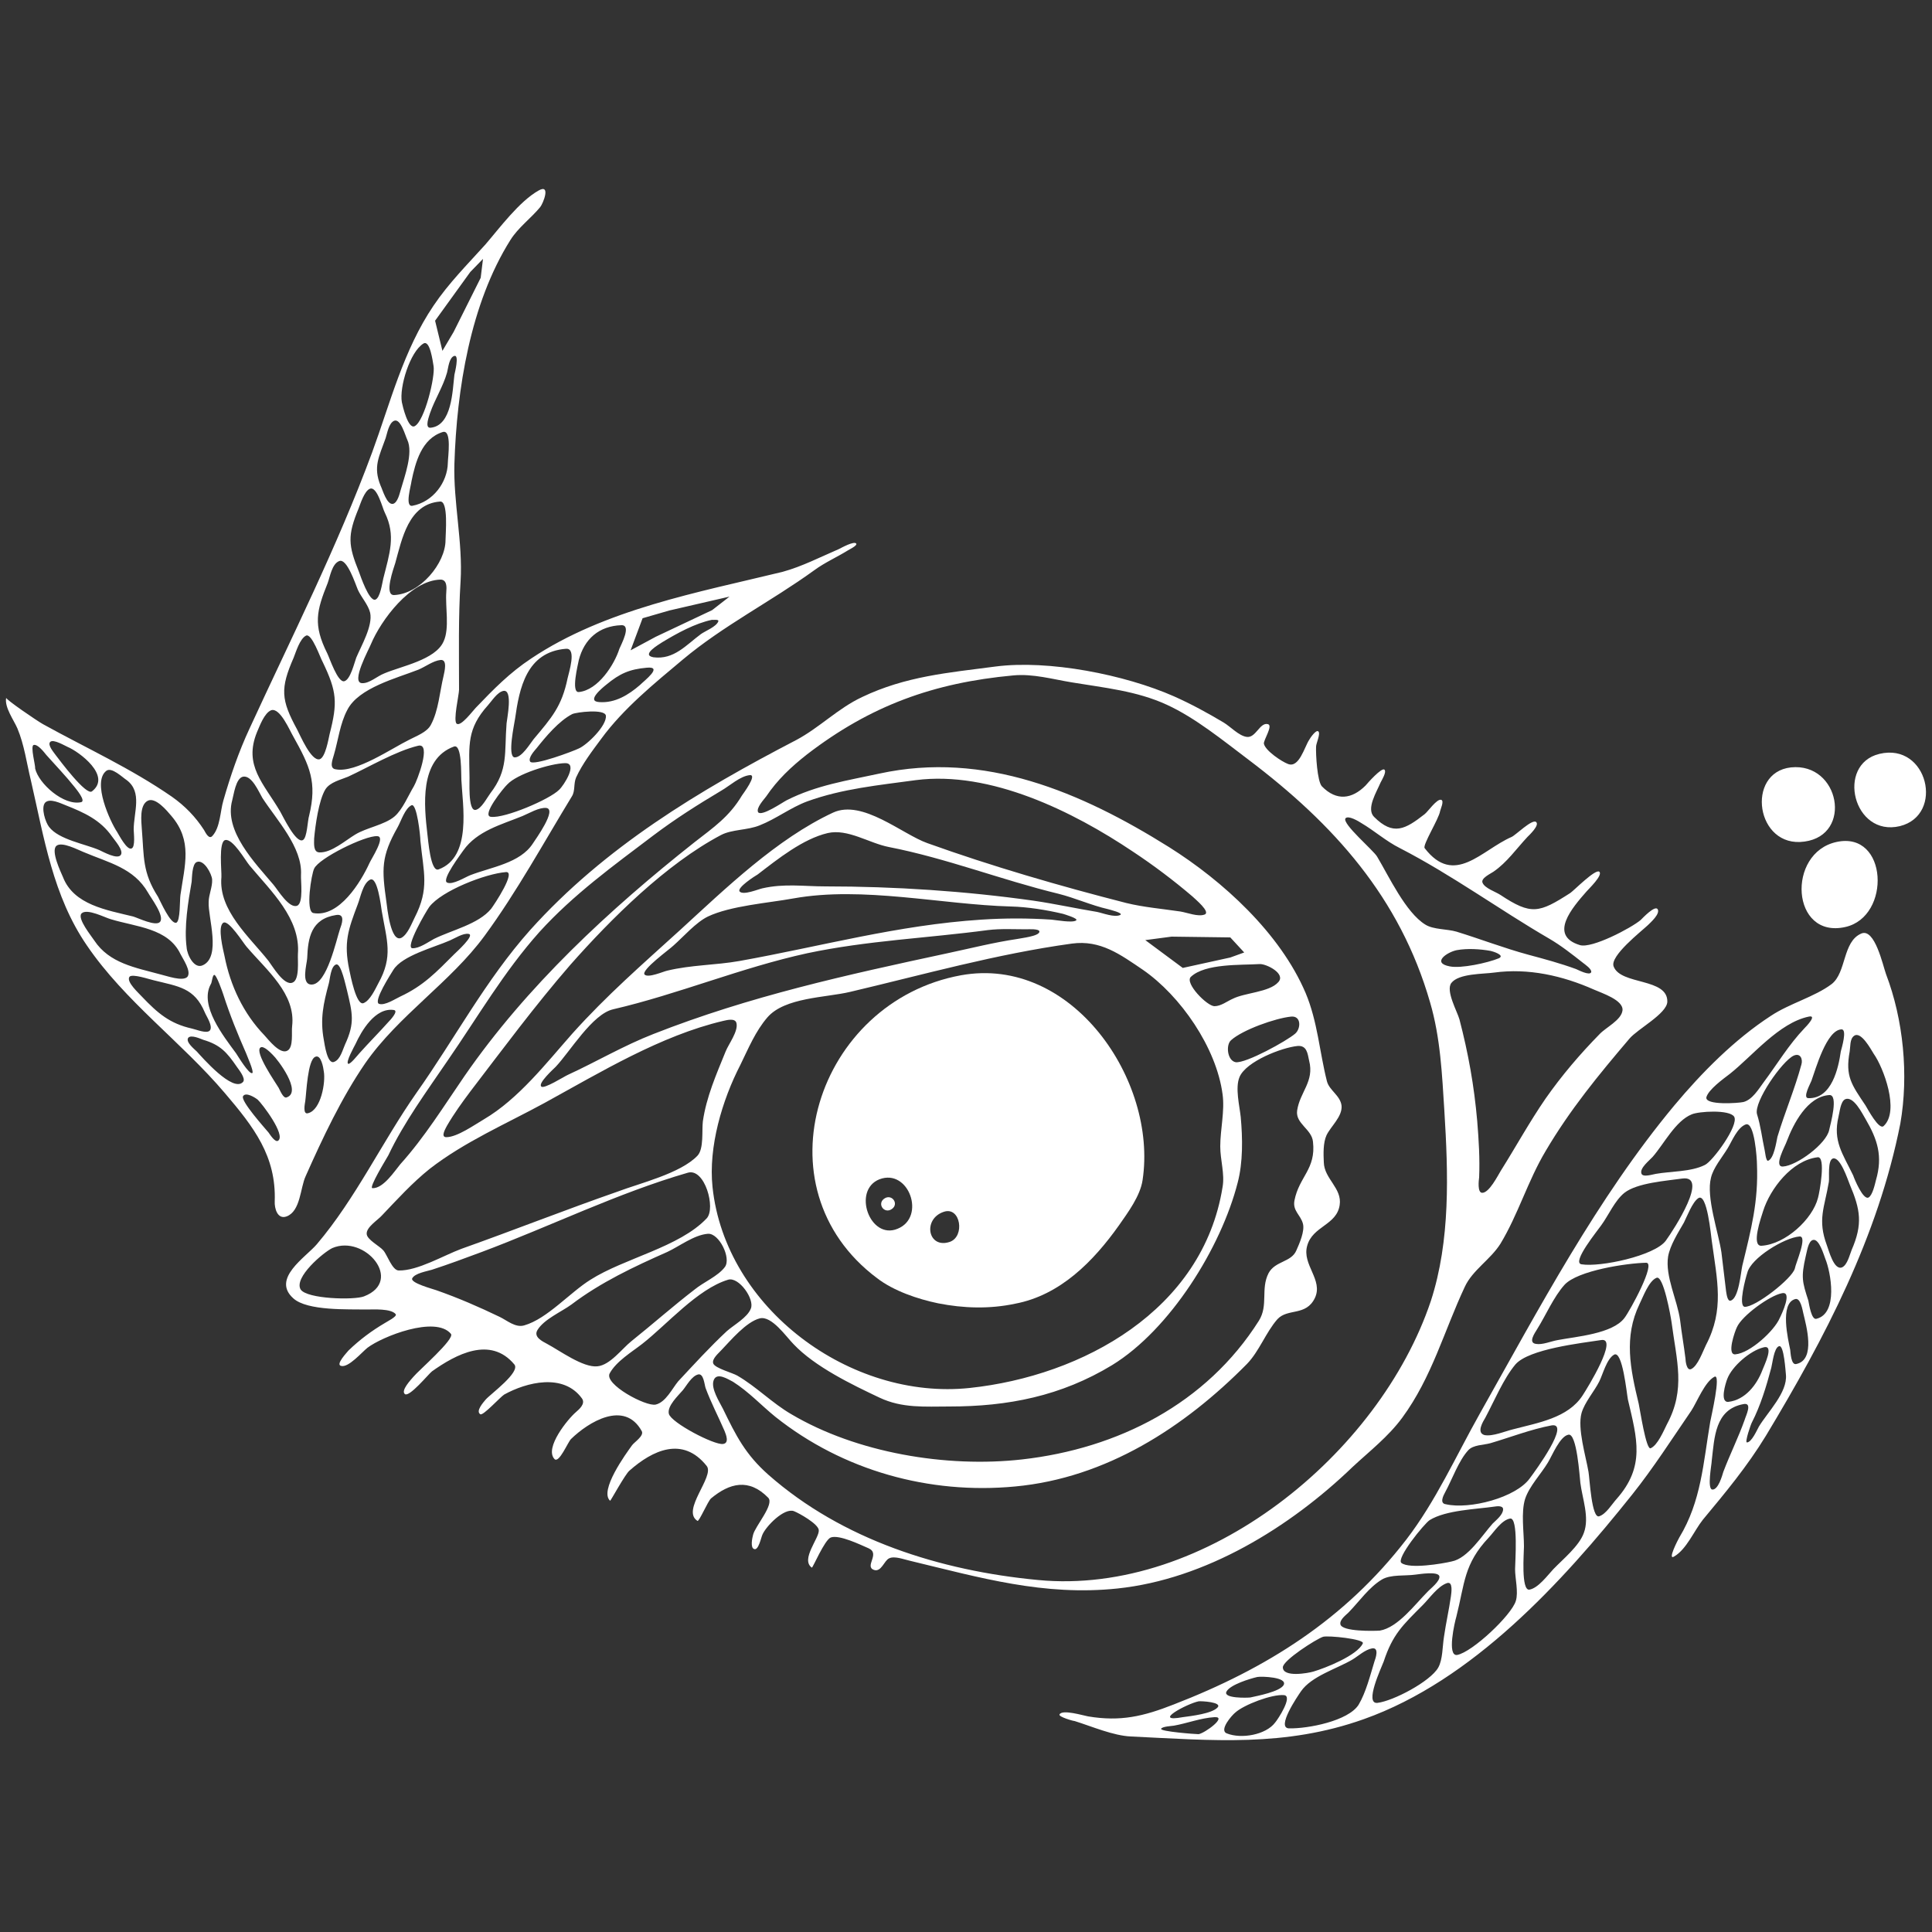 <svg xmlns="http://www.w3.org/2000/svg" id="Layer_1" viewBox="0 0 500 500" preserveAspectRatio="xMinYMin meet">
  <rect x="0" y="0" width="500" height="500" fill="#333333" stroke="none"/>
  <style>
    .st0{fill:#FFFFFF;}
  </style>
  <path d="M486.4 195.1c-11.3 2.7-6.8 21.6 5.3 18.7 11.6-2.9 7.2-21.7-5.3-18.7" class="st0"/>
  <path d="M463.5 198.6c-11.8 1.3-9.1 21 3.5 19.2 12.6-1.7 9.1-20.5-3.5-19.2m11.8 19.3c-13 2.8-11.8 25.2 2.3 22 11.9-2.7 11-24.9-2.3-22m9.9 41.3l.6.5-.6-.5m-359.8-17c8.3-11.3 15.4-24.3 22.6-36.1.9-1.4.4-3.3 1.1-4.9 1.6-3.5 4.2-6.9 6.5-10 5.7-7.8 13.7-14.3 21.1-20.5 10.5-8.8 22.8-15 34-23.1 2.7-2 5.9-3.4 8.8-5.2.3-.2 2.4-1.2 2.1-1.7-.5-.8-3.9 1.1-4.5 1.4-4.9 2.1-9.5 4.5-14.6 5.9-21.8 5.3-46 9.7-65 22.4-5.6 3.7-9.7 7.9-14.4 12.8-.7.7-3.8 4.9-4.9 4.1-1-.7.6-7.5.6-8.8 0-9.3-.2-18.9.4-28.1.6-10-1.9-20.5-1.6-30.4.6-19.1 4.1-41.4 14.5-57.9 2-3.2 5.3-5.6 7.7-8.5.8-1 2.8-6.1-.4-4.3-5 2.8-10.1 9.7-13.8 14-4.6 5.1-9.5 10-13.4 15.8-7.8 11.5-11.2 25.2-15.9 38-9.1 24.6-20.8 47.7-31.7 71.4-2.8 6-5 12.4-6.8 18.7-.8 2.7-.8 6.9-2.8 9.1-.9 1.1-1.8-.8-2.2-1.5-2.2-3.4-4.9-6.2-8.3-8.6-10.7-7.4-22-12.5-33.4-18.8-1.6-.9-9.5-6.3-9.5-6.8-.5 2.4 2 5.8 2.9 7.9 1.8 4.3 2.4 9 3.5 13.5 3.4 14.8 5.7 29.9 14.5 42.7 9.8 14.4 24.5 25 35.7 38.2 7.5 8.8 13.3 16.3 12.9 28-.1 1.8.7 4.8 3.1 3.9 3.6-1.4 3.5-7.4 4.9-10.4 4.4-9.9 9.3-20.3 15.4-29.2 8.6-12.4 22.1-21 30.9-33zm1.7-7c-3.3 4-10.2 5.5-14.8 7.8-1.5.8-3.8 2.5-5.6 2.4-1.9-.2 3.6-9.6 4.4-10.7 3.2-4.2 14.6-8.6 19.8-9 2.8-.3-2.9 8.3-3.8 9.5zm-46 1.1c-2.1-.4-.5-10.1.2-11.5 1.2-2.7 13.2-8.6 16.3-8.4 2.4 0-1.6 6-2 7-2.2 4.8-7.8 14.1-14.5 12.9zm6.9 4.1c-1 3-3.4 14.3-7.3 14.4-2.9.1-1.3-5.2-1.2-6.8.2-5.3 1-10.2 7.5-11.2 2.5-.4 1.4 2.5 1 3.6zm25.9-110.6c2.2-.2 1.4 8.4 1.4 10 0 5.9-6.5 13.9-13.3 14.2-2.7.1-.1-7 .3-8.3 1.7-6.1 3.4-15.3 11.6-15.9zm-7.4-5.3c1-4.8 2.6-11 8.1-12.7 2.4-.7 1.3 6.6 1.3 8-.1 5-3.8 10.1-9.2 11.1-2 .3-.3-5.3-.2-6.4zM114 150c1.7 0 1.6 2 1.5 3.2-.3 3.8.9 9.4-.7 12.8-2.1 4.8-11 6.4-15.4 8.3-1.8.7-3.8 2.6-5.7 2.5-3-.1 1.8-8.8 2.3-10.1 2.6-6.2 10.2-16.5 18-16.7zm-5.7 23.3c1.7-.7 3.8-2.3 5.7-2.5 1.9-.2 1 3.1.8 4.1-1 4.1-1.3 9-3.3 12.7-1 1.9-3.8 2.9-5.5 3.8-4.7 2.3-13.9 8.7-19.1 7.7-1.8-.2-.8-2.6-.5-3.7 1.1-3.7 1.6-8.2 3.5-11.7 2.9-5.7 12.8-8.2 18.4-10.4zM90.1 201c5.4-2.5 12.3-6.6 18.1-8 3.6-.9-.3 9.2-1.1 10.5-1.4 2.3-2.9 6-5 7.8-2.6 2.2-7.3 2.9-10.2 4.7-2.5 1.5-6.1 4.7-9.2 4.6-1.7 0-1.4-2.4-1.4-3.6.3-3.4 1.2-9.9 2.9-12.7 1.2-1.9 4-2.5 5.9-3.3zm2.5 33c.7-1.8 1.3-5.3 3.1-6.3 2-1.2 2.9 6.9 3.1 8.1 1.3 7.6 3 11.7-.9 18.7-.8 1.5-2.1 4.4-3.8 5.1-1.9.8-3.4-7.2-3.7-8.6-1.5-7.1-.3-10.4 2.2-17zm7.4-.6c-1.2-8.5-1.4-11.7 2.9-19.3.9-1.6 1.9-4.9 3.6-5.7 1.4-.6 2.3 8 2.3 9.2.8 8.2 2.4 12.3-1.5 19.9-.8 1.6-1.8 4.3-3.4 5.2-2.8 1.4-3.7-7.8-3.9-9.3zm44.7-29c-2.5 2.5-14 7.4-17.6 7-2.7-.2 3.3-7.6 4.2-8.4 2.5-2.7 11.1-5.4 14.9-5.5 3.5-.1-.3 5.8-1.5 6.9zm20.9-27.1c-2.9 2.5-6.4 4.7-10.5 4.4-3.5-.2.8-3.7 1.8-4.5 3.5-2.9 6-4 10.5-4.4 4.3-.4-.6 3.3-1.8 4.5zm20.3-16.5c-.5 1.4-3.4 2.5-4.5 3.3-3.8 2.8-7 6.7-12.3 6-3.3-.6 1.4-3.3 2.3-3.9 3.8-2.3 8.5-4.9 12.9-5.8.2.1 1.8-.2 1.6.4zm-19.6-.8l6.9-2 15.6-3.6-4.5 3.5-14.6 6.9-6.5 3.5 3.1-8.3zm-16.5 10.8c1.4-5.4 5.2-8.8 11-9 2.7-.1 0 4.9-.5 6.1-1.3 4.1-5.5 10.7-10.5 11.2-2.1.2-.2-7.2 0-8.3zm7 14.4c.3 2.6-4.9 7.6-7 8.5-1.4.7-11.8 4.6-12.6 3.4-.6-1 1.2-2.9 1.7-3.5 2.3-2.9 5.7-7 9.2-8.8 1.1-.5 8.4-1.4 8.7.4zm-23.5.8c1.1-7.8 2.9-17.3 13.2-18.1 2.8-.2.7 6.2.4 7.6-1.5 7.3-4.1 10.2-8.8 15.8-.9 1.1-3.1 4.9-5 4.7-1.8-.4 0-8.6.2-10zm-7-3.5c1-1.1 2.4-3.4 4-3.7 2.5-.4.9 7.2.8 8.4-.6 7.6.5 12-4.2 18.1-.9 1.2-2.3 4-3.8 4.3-2.1.4-1.5-7.8-1.6-9-.1-7.8-.7-12 4.8-18.1zm8.9 28.7c1.7-.7 4.3-2.3 6.2-2.1 2.8.4-2.8 8.1-3.5 9.2-3.3 5.1-10.8 6.1-16.2 8.2-1.3.5-4.6 2.6-6 1.9-1.5-.7 3.6-7.4 4.2-8.3 3.6-5.1 9.9-6.7 15.3-8.9zm-15.8-9.4c.3 6.5 2.8 20-5.9 23.2-2.1.8-2.7-7.8-2.9-9.2-.8-7-2.2-19.3 6.9-22.6 2.1-.7 1.8 7.4 1.9 8.6zM117.6 97c-.5 4-.6 13.2-6.2 13.7-1.6.1-.3-3.1-.1-3.8 1.2-3.5 3.4-6.9 4.4-10.5.3-1.1.5-3.9 1.9-4.3 1.3-.3.1 4.4 0 4.9zm4.1-26.6L125 67l-.6 4.9-7 14-2.9 4.9-1.9-7.8 9.1-12.6zm-12.1 18.5c1.7-1 2.4 4.7 2.6 5.8.5 2.6-2.3 14.3-4.9 15.6-1.7.8-3.1-5.2-3.3-6.2-.7-3.9 2.1-13.1 5.6-15.2zm-9.8 24.5c.4-1.2.8-3.9 2.2-4.5 1.7-.7 2.9 3.9 3.4 4.9 1.6 3.4-.7 9.5-1.7 13-.3 1-.8 3.3-2 3.6-1.6.3-2.7-3.7-3.2-4.7-2-4.9-.4-7.5 1.3-12.3zm-7 18.2c.5-1.3 1.5-4.5 2.9-5.1 1.9-.8 3.3 5.1 3.9 6.2 2.9 5.9 1.2 10.6-.4 17-.3 1.2-.8 5.1-2.1 5.5-1.6.4-3.8-6.1-4.2-7.2-2.8-6.9-3-9.4-.1-16.4zm-8 19.3c.6-1.6 1.1-5 3-5.7 2-.8 4.2 6 4.8 7.4.9 2 2.7 3.9 3.2 6 .7 3.4-2.3 8.5-3.6 11.6-.5 1.3-1.5 5.7-3.1 6.1-1.7.4-3.8-6-4.4-7.2-3.7-7.4-2.8-11 .1-18.2zM76 170.2c.6-1.5 1.6-4.9 3.2-5.7 1.5-.7 3.7 5.8 4.3 6.8 3.7 7.7 3.9 10.5 1.8 18.7-.3 1.3-1.1 6.1-2.6 6.5-2.2.5-5-6.2-5.8-7.7-4.2-7.7-4.4-10.6-.9-18.6zm-20.6 82.1c.6-.2 2.2 4.5 2.4 5.1 1.7 5.3 3.7 10.2 5.9 15.2.2.6 2.1 4.8 1.6 5.1-.8.5-3.8-4.5-4.2-5.1-3.3-4.5-9.5-12.3-6.6-17.8.4-.5.4-2.2.9-2.5zm-5.8-24.1c.1-1.1.1-4.6 1.3-5.1 1.9-.8 3.9 3.1 4 4.5.1 2-.9 3.9-.9 5.9-.2 3.8 3.3 14.1-1.5 16.3-2.3 1.1-4.1-2.8-4.2-4.6-.7-5.2.4-11.9 1.3-17zm-11.3-21c2-.9 4.9 2.6 6 3.9 5.6 6.5 3.5 12.8 2.4 20.5-.2 1.2 0 6.9-1.1 7.2-1.5.4-4.1-5.6-4.7-6.7-4.1-6.4-3.6-10.3-4.2-17.6-.1-1.8-.7-6.2 1.6-7.3zm-10.8-7.7c1.4-1.1 4.2 1.7 5.3 2.4 4.1 3.1 1.8 8.3 1.8 12.8 0 .8.5 4.6-.6 4.9-1.2.4-3.2-3.5-3.7-4.3-1.8-2.7-6.5-12.9-2.8-15.8zM13 192c.8-.8 3.8 1 4.5 1.3 2.9 1.2 11.5 7.5 6.3 11.5-1.5 1.2-8.4-8.1-9.4-9.4-.4-.6-2.2-2.6-1.4-3.4zm-4.3.8c1.1-.3 2.8 2 3.3 2.6 2.5 2.8 5.1 5.5 7.4 8.4.3.4 2.9 3.5 1.6 3.8-4.5 1-11-4.8-11.9-8.7.1-.8-1.3-5.8-.4-6.1zm4 21.2c-.9-1.1-2.2-5-1-6.3 1.2-1.2 4 .2 5.3.7 4.8 1.9 9 3.8 12 8.1.6.9 3 3.5 2.3 4.7-.8 1.4-4.7-.8-5.6-1.2-3.7-1.6-10.5-2.7-13-6zm3.6 13c-.6-1.4-3.2-6.8-1.7-8.1 1.4-1.2 5.7 1.1 7 1.6 6.6 2.8 13 4.1 16.7 10.5.7 1.3 4.4 6.1 3.1 7.6-1.1 1.2-5.6-1-6.9-1.4-6.9-1.7-15.4-3-18.2-10.2zm8.1 16.4c-.7-1.1-4.5-5.7-3.3-7 1.4-1.4 6.1 1.1 7.6 1.5 6.6 2 14.8 2.3 18 9 .6 1.2 2.9 4.5 1.8 5.9-1.2 1.3-5.5-.3-6.9-.6-6.6-1.8-13.3-2.9-17.2-8.8zm12.3 14.5c-.7-.8-4.1-3.8-3.2-5.1.7-.9 5.3.7 6.3.9 6.4 1.6 10.5 1.9 13.2 8.3.4 1 2.2 3.6 1.3 4.7-.8.9-3.6-.3-4.6-.5-5.8-1.3-8.9-4-13-8.3zm14.2 14.2c-.6-.6-2.9-2.4-2.2-3.5.7-.9 3.1.2 3.9.5 4.4 1.3 6.1 3.2 8.7 7 .4.6 2.4 3 1.6 3.9-2.6 2.9-10.7-6.5-12-7.9zM72 295.2c-.8.6-2.2-1.7-2.5-2.1-1-1.2-7.3-8.2-6.6-9.4.7-1.2 3.2.4 3.8.9 1.1 1 7.3 9.1 5.3 10.6zm2.2-11.2c-.9.4-1.8-2-2.1-2.5-.7-1.2-6.3-9.2-4.7-10.4.8-.6 2.7 1.4 3.2 1.9 1.2 1.1 7.7 9.6 3.6 11zm1.4-18.4c-.2 1.5.4 5.4-1.2 6.3-1.9 1.1-4.9-2.8-6-4-5.4-5.6-8.8-12.8-10.3-20.5-.3-1.4-1.9-7.6-.3-8.6 1.4-.8 5.2 5.3 6 6.2 5.2 6.1 12.8 12.2 11.8 20.6zm1.5-18.7c-.1 1.6.5 6.7-1.4 7.4-2.2.9-5.2-4.3-6.2-5.6-4.9-6.2-13-13.1-12.2-21.7.1-1.5-.8-9.2 1-9.6 2-.4 5.2 5.3 6.3 6.6 5.5 6.6 13.2 13.7 12.5 22.9zm-.2-12.5c-2.1.8-5-4.1-6.1-5.4-4.8-5.7-12.9-13.9-10.7-21.9.4-1.4.9-5.7 2.8-6.1 2.3-.4 4.1 4 5 5.5 3.7 5.7 10.4 12.8 10 19.9-.1 1.5.7 7.3-1 8zm1.5-17c-1.8 1-5.2-6.2-5.9-7.4-4.3-7.3-9.5-11.9-6-20.5.7-1.6 1.9-5 3.7-5.7 2.3-.7 4.8 5.3 5.7 6.8 4.3 7.7 6.2 11.8 4.1 20.5-.4 1.2-.5 5.7-1.6 6.3zm1.3 70.7c-1.4.4-.8-2.5-.7-3.1.3-2.1.6-10.7 2.6-11.5 1.5-.7 2.1 2.9 2.2 3.8.5 2.7-.7 10-4.1 10.8zm6.8-13.3c-1.8.8-2.5-4.6-2.7-5.7-1-5.4-.1-9.4 1.3-14.6.3-1.1.5-4.5 1.9-4.9 1.3-.4 2.5 5.7 2.8 6.7 1.4 5.9 2.1 8.4-.5 14-.6 1.3-1.2 3.9-2.8 4.5zm14.1-10.4c-2.5 2.8-5.1 5.4-7.6 8.2-.3.3-2.4 3-2.9 2.7-.7-.4 1.6-4.5 1.9-5.1 1.5-3.3 5.1-9.6 10-8.8 1.2.3-1.2 2.8-1.4 3zm-2.5-4.6c-1.6-.6 3.1-7.8 3.7-8.8 2.3-3.7 10.5-5.8 14.6-7.6 1.2-.5 3.5-2 4.9-1.7 1.7.3-3.3 4.8-3.7 5.2-4.7 4.7-8 8.2-14 11-1.3.6-4 2.4-5.5 1.9zm390-7.7c-.8-2.2-2.9-12-6.4-10.5-4.9 2.1-3.8 10.1-7.7 13.1-4.4 3.3-10.9 5-15.7 8.2-9.4 6.1-17.9 14.7-25 23.2-19.9 23.9-35.1 52.7-50.3 79.7-6.2 11-11.4 22.7-19.1 32.7-15.9 20.6-36.1 33.3-60.1 42.6-7.9 3.1-13.8 4.5-22.2 3.1-1.2-.2-6.7-1.9-7.4-.5-.3.6 3.5 1.7 3.9 1.7 4.5 1.4 10 3.8 14.6 4 21.1 1 39.8 2.8 60.3-4.5 28.1-10 51.2-35.3 69.4-58.1 5.5-6.9 10.3-14.4 15.3-21.7 1.5-2.3 3.5-7.5 6-8.8 1.8-.9-.9 10.5-1.1 11.7-1.8 10.6-2.3 20.5-8 29.9-.3.5-3.2 6.1-1.3 4.9 3.2-1.9 5.1-6.6 7.4-9.5 5.9-7.1 11.4-13.7 16.3-21.7 15.3-25.4 29-51.5 34.8-80.8 2.2-12.6.8-26.9-3.7-38.7zm-11.5 14.3c1.5 0 0 4.9-.2 5.7-.6 4.2-2.3 12.3-8.4 12.1-1.6 0 .6-3.9.8-4.5 1.1-3 3.9-13.2 7.8-13.3zm-21.9 34.9c.4 9.7-1.5 16.8-3.8 26.3-.4 1.8-.9 8.4-3 9-.9.3-1.1-2-1.2-2.5l-1.2-10c-.8-5.3-4-14.3-2.7-19.3.6-2.6 2.9-5.3 4.3-7.6 1.1-1.8 2.5-5.4 4.7-6.2 2.3-.8 2.9 9 2.9 10.3zm9.5-28.1c1.8-.8 2.4 1 2 2.3-1.7 6.3-4.3 12.4-6.2 18.7-.3 1.4-.9 5.6-2.4 6.2-.6.2-.8-2.4-.9-2.7-.7-3.2-1-6.2-2-9.4-.8-3.2 6.5-13.7 9.5-15.1zM447 356.9c1.2-3.3 6-7.4 9.4-8.2 2.9-.8.1 4.8-.3 5.9-1.4 3.7-4.4 7.7-8.8 8.2-2.3.2-.7-4.9-.3-5.9zm2.1-6.4c-2.3.2-.1-6 .4-7 1.3-3 8.5-8.2 11.6-8.8 2.9-.7 0 5.4-.5 6.4-1.4 3.3-7.7 9.1-11.5 9.4zm2.4-12.3c-1.7-.3.3-7.6.7-8.8.9-3.8 9.6-9.1 13.5-9.4 2.2-.2-1 7-1.2 8.3-.7 2.6-10.3 10.1-13 9.9zm4.4-15.8c-2.8.2-.1-7.4.4-9 1.8-5.7 7.4-13.1 14.1-13.9 2.2-.3.5 9.1.1 10.5-1.4 5.5-8.4 12-14.6 12.4zm5.5-20.5c-2.5.1.7-5.5 1-6.5 1.7-4.5 5.3-11.6 11-12 2.5-.2.3 7.6 0 9-.7 3.6-8.4 9.3-12 9.5zm-13.7-24c5.8-4.6 12.7-13.2 20.4-14.8 2.3-.5-.7 2.6-1.1 3-4.1 4.3-7 9.2-10.5 13.9-1.4 1.9-3 4.6-5.3 5.2-1.3.3-9.9.9-9.6-1.2.5-2 4.4-4.8 6.1-6.1zm-20 21.5c2.9-3.3 5.9-9.3 10.1-11 1.8-.8 9.8-1.3 11 .6 1.3 2.2-5.6 11.6-7.6 12.5-3.6 1.8-8.8 1.6-12.7 2.3-.7.1-3.4 1-3.7-.1-.5-1.4 2.1-3.4 2.9-4.3zm-13.3 17.7c1.9-2.6 3.5-6.4 6-8.4 3.3-2.6 10.9-3.1 15-3.7 6.9-.9-2 12.9-4.3 16.1-2.9 3.9-17 6.9-21.8 6.1-2.7-.4 4.3-8.9 5.1-10.1zM397.8 344c2.2-3.5 4.3-8.4 7.1-11.5 3.4-3.7 16.1-5.6 21.1-5.7 2.7-.1-4.2 12.5-5.6 14.3-3.1 4.1-12.5 4.8-17.2 5.7-1.8.3-4 1.3-5.7 1-2.1-.3-.3-2.8.3-3.8zm-13.4 22.9c2.3-4.3 4.7-10.1 7.8-13.8 3.5-4 17-5.5 22.2-6.3 4.5-.7-3.5 12.3-4.8 14.3-3.8 5.9-11.6 7.1-18 8.8-2.1.5-5.3 1.9-7.4 1.5-2.2-.6-.4-3.5.2-4.5zM374 386.2c1.8-3.3 3.5-8.2 6-10.9 1.3-1.4 3.9-1.3 5.7-1.8 5.1-1.5 10.5-3.6 15.8-4.6 5.1-.9-4.1 11.7-5.6 13.7-3.6 5-15.6 8.1-21.7 6.7-1.7-.2-.7-2.2-.2-3.1zm-24.8 30.9c2.6-2.7 5.1-6.3 8.4-8.3 2.3-1.4 6.1-.9 8.8-1.3.9-.1 5.7-.9 6.1.4.3 1.3-2.4 3.3-3.1 4.1-3.2 3.2-7.6 9.2-12.3 10-1.5.1-9.7.3-10.2-1.6-.3-1.3 1.7-2.6 2.3-3.3zm-6.8 6.5c1.3-.4 10.8.6 10.3 1.7-1.4 3.1-9.7 6.4-12.8 7.3-1.3.4-7.9 1.6-7.9-1.1 0-1.8 8.6-7.3 10.4-7.9zm-25 14.2c.9-1.8 6.2-3.4 8-3.8 1-.2 7.9 0 6.8 2.1-1 1.7-6.8 2.8-8.6 3.2-.7.1-7.1.3-6.2-1.5zm-7.2 2.5c.7-.1 6.2.2 4.9 1.6-1.5 1.6-6.8 2.2-9 2.5-8.2 1.5 1.1-3.5 4.1-4.1zm0 8.5c-.9 0-10.1-.7-9.7-1.4.3-.6 2.7-.7 3.3-.8 3.4-.6 7-2 10.5-2.2 3.4-.2-2.4 4.1-4.1 4.4zm7.3-.2c-2.1-.8 1.3-4.7 2.2-5.4 2.2-2 9.5-4.8 12.6-4.5 2.4.2-1.6 6.3-2.3 7.1-2.4 3.2-8.8 4.3-12.5 2.8zm34.1-7.4c-2.7 4.2-13.1 6.2-18 6.1-3.4-.1 2.2-8.3 3.1-9.6 2.7-3.9 9.2-5.8 13.3-8.2 1.5-.9 3.3-2.6 5.1-2.9 1.9-.3.9 2.6.6 3.4-1.1 3.6-2.2 8-4.1 11.2zm23.9-28.1c-.5 3.5-1.3 7-1.8 10.5-.4 2.4-.3 5.9-1.5 8-2.1 3.6-11.6 8.6-15.7 9.1-3.5.4 1-9.1 1.6-10.7 2.3-7 4.9-9.4 10.1-14.6 1.7-1.7 3.9-4.9 6.3-5.7 1.6-.5 1.1 2.6 1 3.4zm-12.8-8.6c-1.5-1.1 5.9-10.2 7.3-11.1 4.2-2.6 12-2.8 16.8-3.5.6-.1 2.2-.3 2.2.7 0 1.4-1.8 2.8-2.7 3.7-2.7 3-6.4 9-10.6 9.8-2.5.6-10.9 2-13 .4zm29.6 9.8c-1.1 3.7-11.3 13.3-15.2 14-2.7.4-.6-8.6-.2-9.9 2.2-8.7 1.9-13.6 8.4-20.5 1.4-1.5 3.3-4.5 5.5-4.9s1.3 11.3 1.3 13.1c0 2.4.9 5.9.2 8.2zm17.6-17.6c-1.2 3.4-5.4 6.8-7.9 9.4-1.5 1.6-3.9 4.9-6.2 5.3-2.2.3-1.4-9.6-1.4-11.2 0-3.7-.8-8.8.3-12.3 1.1-3.3 4.1-6.4 5.9-9.4 1.1-1.8 3.1-6.8 5.3-7.2 2.2-.5 2.9 10.9 3.1 12.5.5 4 2.4 8.9.9 12.9zm8.5-8.8c-1.2 1.3-2.7 3.9-4.5 4.5-2 .8-2.5-9.9-2.8-11.5-.7-4.1-2.9-11.2-1.8-15.2.8-2.8 3.3-5.6 4.6-8.2.9-1.8 1.9-5.8 3.8-6.9 2.2-1.3 3.3 10.1 3.6 11.6 2.4 10.2 4.5 17.3-2.9 25.7zm13-19.3c-.9 1.8-2.4 5.4-4.2 6.2-1.2.6-2.8-10.2-3.1-11.5-2.2-9.1-3.9-17.3.2-25.8.9-1.8 2.4-6 4.4-6.8 1.8-.8 3.7 10.1 3.9 11.5 1.3 10 3.7 17.3-1.2 26.4zm10.1-20.5c-.8 1.6-2.1 5.4-3.8 6.2-1.2.6-1.5-2.1-1.5-2.7-.4-3.3-1-6.6-1.4-10-.7-5.1-3.9-11.3-3.1-16.4.5-2.9 2.6-6.2 4.1-8.8.8-1.6 2.2-5.3 3.7-6.3 2.3-1.6 3.3 9.7 3.5 11 1.4 10.3 3.3 17.8-1.5 27zm4.5 32.8c-.3 1-1.3 4.6-2.8 4.6s-.2-6.6-.2-7.5c.7-5.9.8-13.2 8.1-14.6 2.6-.6.7 3 .4 4.1-1.6 4.5-3.8 8.9-5.5 13.4zm9.2-11.7c-.5.9-1.9 4.1-3.1 4.1-.6 0 1-4.7 1.3-5.2 2.2-4.3 3.7-9.2 5-14.1.3-1.1.7-5.2 2-5.6 1.3-.5 1.7 6.6 1.8 7.4.4 4.6-4.7 9.6-7 13.4zm9.7-16.2c-1.4.4-1.5-3-1.6-3.7-.5-2.5-2.8-12 1.3-13.1 1.4-.4 1.9 2.9 2.1 3.7.7 3 3.3 12-1.8 13.1zm5.2-11.7c-1.3.4-1.9-3.7-2.1-4.7-1.6-4.9-1.9-6.1-.7-11.4.3-1 .6-4 1.9-4.3 1.6-.4 2.8 3.9 3.2 4.9 1.4 3.4 3.4 14.1-2.3 15.5zm9.1-17.8c-.5 1.2-1.1 3.9-2.5 4.5-2.1.8-3.4-4.4-3.9-5.7-2.5-6.7-.6-9.8.5-16.4.2-1.1-.4-5.7 1.1-6.1 1.9-.4 3.8 5.5 4.3 6.7 2.8 6.6 3.4 10.3.5 17zm6.3-18.1c-.3 1.2-.9 3.9-1.9 4.5-1.4.8-3.7-4.8-4-5.7-2.7-5.6-5.3-8.9-3.8-15.2.3-1.1.5-3.9 1.7-4.5 2.2-1 4.5 3.8 5.3 5.1 3.1 5.3 4.5 9.6 2.7 15.8zm2-14c-1.2 1.2-4.2-4.5-4.7-5.3-3.6-5.4-5.3-7.5-4.1-14 .2-1.2 0-3.2 1.1-4 1.8-1.4 4.4 3.5 5.1 4.6 2.5 3.5 6.8 14.8 2.6 18.7z" class="st0"/>
  <path d="M362.9 366.9c7.7-10.5 10.8-22.4 16.2-33.9 2-4.3 6.6-7 9.2-11.1 4.6-7.6 7.1-16.3 11.7-24 6.3-10.7 13.7-19.7 21.7-29.1 2.1-2.5 9.6-6.4 9.8-9.5.2-6.3-12.1-4.3-13.9-9.2-1-2.7 7.1-9 8.9-10.7.7-.7 3.2-2.9 2.5-4.1-.7-1.1-3.9 2.3-4.4 2.8-2.5 2.1-12.6 7.4-15.7 6.5-8.3-2.5-1.9-9.8 1.7-13.9.5-.6 4.3-4.2 3.3-5.1-1-.8-6.5 4.8-7.5 5.5-8.1 5.2-10.1 5.8-18.1.5-1.2-.8-4-1.7-4.6-3.1-.6-1.2 2.1-2.4 2.8-2.9 3.5-2.4 5.9-5.9 8.8-9 .4-.4 3.3-3.1 2.2-3.9-1.1-.7-5.2 3.4-6.3 3.9-7.8 3.4-14.8 12.9-22.5 2.9-.6-.8 3.7-7.6 4-9.6.1-.5 1.1-2.6.3-2.9-1.1-.4-3.5 3.1-4.3 3.7-5 3.9-8.1 5.7-13.1.7-2.1-2.1.7-6.5 1.7-8.9.3-.6 1.6-2.7 1-3.3-.7-.7-4.4 3.5-4.9 4.1-3.5 3.5-7.5 4.1-11.3.2-1.2-1.3-1.6-8.3-1.5-10.3 0-.8 1.2-3.3.6-3.9-.6-.6-2.2 1.8-2.4 2.2-1.2 1.8-2.6 7.4-5.5 6.2-1.6-.6-5.8-3.4-6.2-5.2-.2-.9 2.5-4.8 1-5.1-2.1-.5-3.1 3.7-5.5 3.3-2-.3-4.1-2.6-5.9-3.7-4.2-2.5-8.4-4.8-12.9-6.8-12.7-5.6-32.4-9.5-46.2-7.7-12.2 1.6-23.2 2.5-34.5 7.9-6.2 2.9-11 7.9-17 11.1-25.2 13.1-49.6 27.7-68.9 49.2-11.5 12.9-19.5 28.1-29.4 42.1-8.9 12.7-15.7 27.3-25.8 39.2-2.9 3.4-11.8 8.9-6.1 14 3.6 3.3 14.3 2.8 19 2.9 1.7 0 6.3-.3 7.5 1.2.5.6-2.4 2-2.8 2.3-3.4 2-6.5 4.3-9.4 7.1-.3.4-3.5 3.7-1.9 4 1.9.5 5.4-3.6 6.8-4.7 3.8-2.9 17.6-8.4 21.6-3.6 1.1 1.3-8.4 9.5-9.7 11.1-.5.6-3.4 3.6-2.2 4.5 1.2.8 6.1-5.2 7-5.9 6.2-4.4 15.1-9.2 21.3-1.8 1.7 2-6.2 7.7-7.4 9.1-.5.6-2.7 3-1.4 3.8.7.5 5.2-4.5 6.2-5.1 5.8-3.2 15.3-5.6 20.1 1 1 1.4-.7 2.8-1.6 3.6-1.9 1.6-8.2 9.2-5.5 12.1 1.2 1.2 3.5-4.5 4.3-5.2 4.4-4.3 13.8-10.2 18.3-2 .6 1.2-1.9 2.8-2.5 3.6-1.6 2.2-8.6 11.8-5.7 14.4.1.1 3.9-6.9 5-7.8 6-5.3 13.8-9 20-1.2 2.1 2.7-6.7 11.5-2.4 14.2.4.3 2.7-5.1 3.5-5.8 4.8-4 9.8-5.3 14.8-.2 1.7 1.7-3.4 7.4-3.9 9.6-.2.7-.8 3.4.3 3.7 1.1.4 1.8-3.1 2.1-3.7.9-2.2 5.7-7.1 8.2-6.1 1.3.5 6.3 3.3 6.4 4.9.2 2-4.8 7.6-1.8 9.7.2.2 3.3-7.2 4.9-7.8 2.2-.8 7.7 1.9 9.8 2.8 3.1 1.4-1.2 4.7 1.4 5.6 1.9.6 2.6-2.4 3.9-3 1.4-.7 3.9.3 5.3.6 18.3 4.4 34.7 9.2 53.8 7.2 22.8-2.4 44.6-15.8 60.9-31.5 4.3-4 9.2-7.8 12.8-12.7zm57-105.4c-.3 2.5-4.3 4.4-5.9 6.1-5.1 5.2-9.8 10.7-14 16.7-4.2 6.1-7.7 12.5-11.6 18.7-.8 1.3-3 5.7-4.8 5.7-1.3 0-.9-3.3-.8-4 .2-4.9-.1-9.7-.5-14.6-.8-9.1-2.3-17.5-4.6-26.3-.6-2.1-3.6-7.4-2.1-9.4 1.9-2.5 8.3-2.3 11.1-2.7 8.8-1.2 17.7.8 25.8 4.4 2 .9 7.7 2.7 7.4 5.4zm-44.7-11.4c-4.8-.9-.7-3.7 1.8-4.2 2.7-.5 6.1-.3 8.8.2.5.1 3.8 1.1 2.1 1.9-2.9 1.2-9.8 2.7-12.7 2.1zm-27-38.3c.7-.9 3.5.8 4.1 1.2 3.4 2 6.4 4.7 10 6.5 13.4 6.9 25.7 15.9 38.6 23.4 3.1 1.8 6 4.1 8.8 6.3.5.4 2.3 1.6 2.1 2.4-.4 1-3.4-.6-3.9-.8-4.1-1.5-8.2-2.6-12.3-3.7-6.3-1.7-12.5-4.1-18.7-6-2.4-.7-5.9-.5-8-1.8-5.1-3.1-9.5-12.6-12.5-17.6-.9-1.6-9.1-8.5-8.2-9.9zM100.5 299c4-8.5 10.1-16.8 15.4-24.6 7.8-11.3 14.5-22.9 23.7-33.2 8.8-9.7 19.2-17.2 29.5-25 5.7-4.3 11.4-7.9 17.6-11.6 2.1-1.2 4.9-3.8 7.4-4 1.9-.1-1.7 4.7-2.1 5.3-3.3 5.5-7.3 8.2-12.3 12.1-22 17.4-43.4 37.2-59.5 60.5-5.3 7.7-10.3 15.8-16.6 22.8-1.5 1.8-4.4 6.3-7.2 6.2-1.1 0 3.6-7.6 4.1-8.5zm239.3-3.5c.8 7.1-3.6 9-4.8 15.2-.5 2.7 1.6 3.7 2.2 6 .5 1.9-.9 5.1-1.7 6.9-1.3 3.1-5.5 2.7-7.2 5.9-2.1 4.1 0 8.3-2.5 12.3-13.6 21.5-36.5 33.1-61.3 35.9-19.6 2.2-42.8-1.7-59.7-11.7-5-2.9-9-7.1-14-10-1.2-.7-5.7-1.9-6.2-3.1s1.5-2.8 2.1-3.5c2.4-2.5 6.4-7.3 9.9-8.2 3.1-.8 6.9 4.8 8.8 6.7 5.5 5.8 15 10.4 22.2 13.8 5.9 2.8 11.8 2.3 18.1 2.3 15.2 0 28.9-2.7 42.1-10.7 15-9.2 28.2-30.4 32.5-47.2 1.4-5.3 1.3-11.5.8-17-.3-2.9-1.5-7.6-.3-10.4 1.7-4 10.9-7.6 15-8 2.4-.2 2.6 1.9 3 3.8 1.4 5.4-2.4 8.1-3.1 12.9-.5 3.4 3.8 4.8 4.1 8.1zm-134.4-63c17.9-3.2 38.3 1.6 56.2 2.1 4.3.1 9.3.9 13.5 1.9.3.1 4.1 1.2 3.4 1.7-.9.7-5.2-.1-6.4-.2-6.1-.4-12-.4-18.1 0-21.7 1.4-41.4 6.9-62.6 10.7-6.2 1.1-12.5 1-18.7 2.5-1 .2-5 2-5.9 1-.9-1.2 6.6-6.6 7.5-7.5 2.6-2.3 5.8-6 8.9-7.5 5.9-2.8 15.6-3.5 22.2-4.7zm-9.3-6.2c5.2-4 11.7-9.2 18.1-10.7 5.2-1.2 10.7 2.6 15.8 3.6 14.9 2.9 29.1 8.5 43.9 12.1 4.4 1.1 8.5 3 12.9 4 .3.1 4.1 1 3.1 1.5-1.5.7-4.5-.5-6-.8-5.5-.9-10.9-2.1-16.4-2.9-17.7-2.5-36-3.7-53.8-3.7-5.7 0-10.7-.8-16.4.5-1 .2-5 1.9-5.9.8-.7-1 4-4 4.7-4.4zm12.8 20.4c15.6-3.3 31.1-3.9 46.8-6 3.3-.4 6.6-.2 9.9-.2.5 0 3.4-.2 3.4.6 0 1.2-4.9 1.7-5.7 1.9-6.1.9-12 2.4-18.1 3.7-26.1 5.6-51.2 11.1-76.1 20.9-7.7 3-14.8 7.2-22.2 10.6-.9.4-6.1 3.7-6.8 3-1-.8 3.2-4.6 3.7-5.1 3.7-3.9 9.5-13.7 14.9-14.9 16.8-3.9 33.2-10.8 50.2-14.5zm-10.3 16.6c4.5-5.2 15.1-5.1 21.4-6.6 19.1-4.5 37.8-9.8 57.4-12.5 7.4-1 12.5 2.8 18.4 6.8 9.7 6.7 19 20.1 20.6 32.2.6 4.3-.6 9.1-.6 13.5 0 3.5 1.2 7.1.6 10.5-5.1 31.9-36.3 48.9-65.4 52-30.9 3.3-63.3-20.6-66.6-52-1.1-10.4 2.5-22.5 7.2-31.6 2.1-4.3 3.9-8.7 7-12.3zm136.6 4.2c-2.2 1.9-12.7 7.7-15.4 7.4-2.2-.4-2.6-4.5-1.2-5.7 3-2.7 11.5-5.7 15.5-6.1 2.7-.3 2.6 3.1 1.1 4.4zm-4.4-13.3c-2.3 2.6-8.7 2.7-11.8 4.3-1.4.6-3 1.9-4.7 1.9-1.9 0-7.8-6-6.1-7.6 3.7-3.5 13-3 17.8-3.3 1.7-.1 6.9 2.5 4.8 4.7zm-12.4-6.4l-12.3 2.7-9.7-7.2 6.8-.9 15.2.2 3.6 3.9-3.6 1.3zm-6.7-11.1c-1.7.6-4.4-.5-6.2-.8-4.7-.7-9.5-1.1-14-2.2-17.2-4.4-34.8-9.5-51.5-15.5-6.5-2.3-16.8-11.4-24.4-7.9-14.6 6.8-27.8 19.6-39.6 30.4-9.8 8.9-19 16.9-27.8 26.7-6.9 7.8-14 17-23 22.3-2.4 1.4-6.9 4.6-9.7 4.6-1.6 0-.1-2.4.2-3 1.8-3.1 3.9-6 6-8.8 8.5-11.1 16.7-22.2 25.9-32.8 10.6-12 24.8-26.1 39-33.6 2.9-1.5 6.8-1.2 10-2.5 4.3-1.7 8-4.6 12.3-6.2 9.1-3.3 18.6-4.2 28.1-5.5 19.3-2.5 40.7 8.1 56.2 18.5 5.3 3.5 10.6 7.5 15.4 11.6.6.6 4.9 4.1 3.1 4.7zM94.2 335.5c-2.5 1-14.8.7-16.4-1.8-1.8-3.1 5.9-9.6 8.2-10.7 8.4-3.6 18.6 8.5 8.2 12.5zm5-11.9c-.9-1.1-4.3-2.8-4.3-4.3-.1-1.7 2.8-3.5 3.9-4.7 4-4.2 7.9-8.5 12.4-12.1 9-7 19.9-11.7 29.8-17.1 14.4-7.9 30-17.4 46.2-21.2.9-.2 3.1-.8 3.4.6.5 2.1-2.1 5.5-2.8 7.3-2.4 5.9-5 11.8-5.9 18.1-.3 2.4.3 7.1-1.4 8.9-4.4 4.6-14.9 7.1-20.7 9.3-13.5 4.7-26.9 10-40.4 14.8-4.6 1.7-11.3 5.7-16.2 5.6-1.7 0-3-4.1-4-5.2zm30.1 17.2c-5.4-2.6-10.7-4.9-16.4-6.9-.8-.3-6.9-1.9-6.2-3.1.7-1.3 3.8-1.8 5.1-2.2 4.3-1.4 8.6-3 12.9-4.6 17.6-6.6 35.3-15.3 53.3-20.5 4.4-1.3 7.3 9.2 4.9 11.8-7.1 7.5-21.3 10.3-30.1 15.9-5.3 3.3-11.2 10.1-17.1 11.8-2.3.7-4.5-1.3-6.4-2.2zm12.3 7c-1.3-.7-3.6-1.8-2.5-3.6 1.7-2.8 6.2-4.7 8.8-6.6 7.5-5.7 16.2-9.8 24.8-13.6 3.2-1.5 6.9-4.4 10.5-4.7 2.9-.2 6.1 6.3 4.4 8.6-1.8 2.4-5.5 3.9-7.8 5.8-5.6 4.3-10.9 9-16.4 13.4-2.4 1.9-5.5 6.2-8.8 6.5-3.7.4-9.8-4.1-13-5.8zm28.1 15.7c-2.5.6-13.5-5.3-11.9-8.1 1.7-3.1 5.7-5.5 8.4-7.6 6.4-5 14.3-14.2 22.2-16.6 2.8-.9 7 5.1 5.9 7.5-.9 2.3-4.4 4.2-6.2 5.8-4.4 4.1-8.5 8.6-12.6 13-1.5 1.8-3.2 5.4-5.8 6zm17.4 10.2c-2.3.3-13.4-5.5-14-7.8-.5-2 2.4-4.7 3.6-6.1 1-1.2 2.3-3.7 4-4.1 1.4-.3 1.6 2.6 1.9 3.5 1.4 3.8 3.3 7.4 4.9 11.1.4 1 1.3 3.2-.4 3.4zm81.5 35.2c-25.3-2.4-50.6-10.4-69.7-27.2-6-5.3-8.4-10.1-11.8-17.1-.9-1.8-3.2-5.3-2.4-7.4.8-2.2 3.8-.2 5 .4 4.1 2.6 7.3 6.1 11 9.1 17.5 13.9 39.8 20.1 62 18 23.6-2.2 43.8-15.3 60-31.7 3.2-3.3 4.9-8.2 7.9-11.6 2.7-2.9 7.4-.7 9.7-5.5 2.2-4.7-3.4-8.6-2-13.5 1.4-5.1 7.6-5.3 8.4-10.5.7-4.4-4-6.8-4.1-11.1-.1-2.2-.2-5 .7-7 1.1-2.3 4.1-4.8 3.9-7.6-.3-2.7-3.2-4-3.8-6.4-1.9-7.5-2.4-15.4-5.5-22.8-6.6-15.5-21.4-29-35.4-37.8-22.7-14.2-47.7-24.9-74.9-19-8.3 1.8-16.3 3-24 6.9-1 .5-6.5 4.3-7.4 3.1-.6-1.1 1.6-3.4 2.1-4.1 2.9-4.3 6.4-7.6 10.6-10.9 16.4-12.6 32.7-18.5 53.3-20.4 5.1-.5 10.3 1 15.2 1.8 8.4 1.4 16.8 2.2 24.6 5.8 7.4 3.4 14.6 9.3 21.1 14.2 22.1 16.7 39.2 35.7 47 62.8 2.7 9.2 3.1 18.7 3.7 28.1 1 16.2 1.6 33.5-3.5 49.2-13.3 39.6-58.2 76.4-101.7 72.2z" class="st0"/>
  <path d="M229 310.1c-2.2 1.3-.2 4.2 1.8 2.8 1.9-1.3.1-3.9-1.8-2.8z" class="st0"/>
  <path d="M248.7 252.4c-37.2 6.8-53.1 54.9-21.7 78.4 4.3 3.3 10.5 5.4 15.8 6.5 6.6 1.3 13.3 1.5 19.9.1 11.7-2.2 20.3-11 26.9-20.3 2.3-3.3 5.5-7.6 6.1-11.7 3.9-25.8-18.3-58.2-47-53zM232.3 318c-7.2 3-11.8-10-4.7-12.8 7.6-2.9 12.1 9.8 4.7 12.8zm13.5 3.4c-5.7 1.9-7.1-6-1.5-7.8 4.3-1.4 5.5 6.4 1.5 7.8z" class="st0"/>
</svg>
